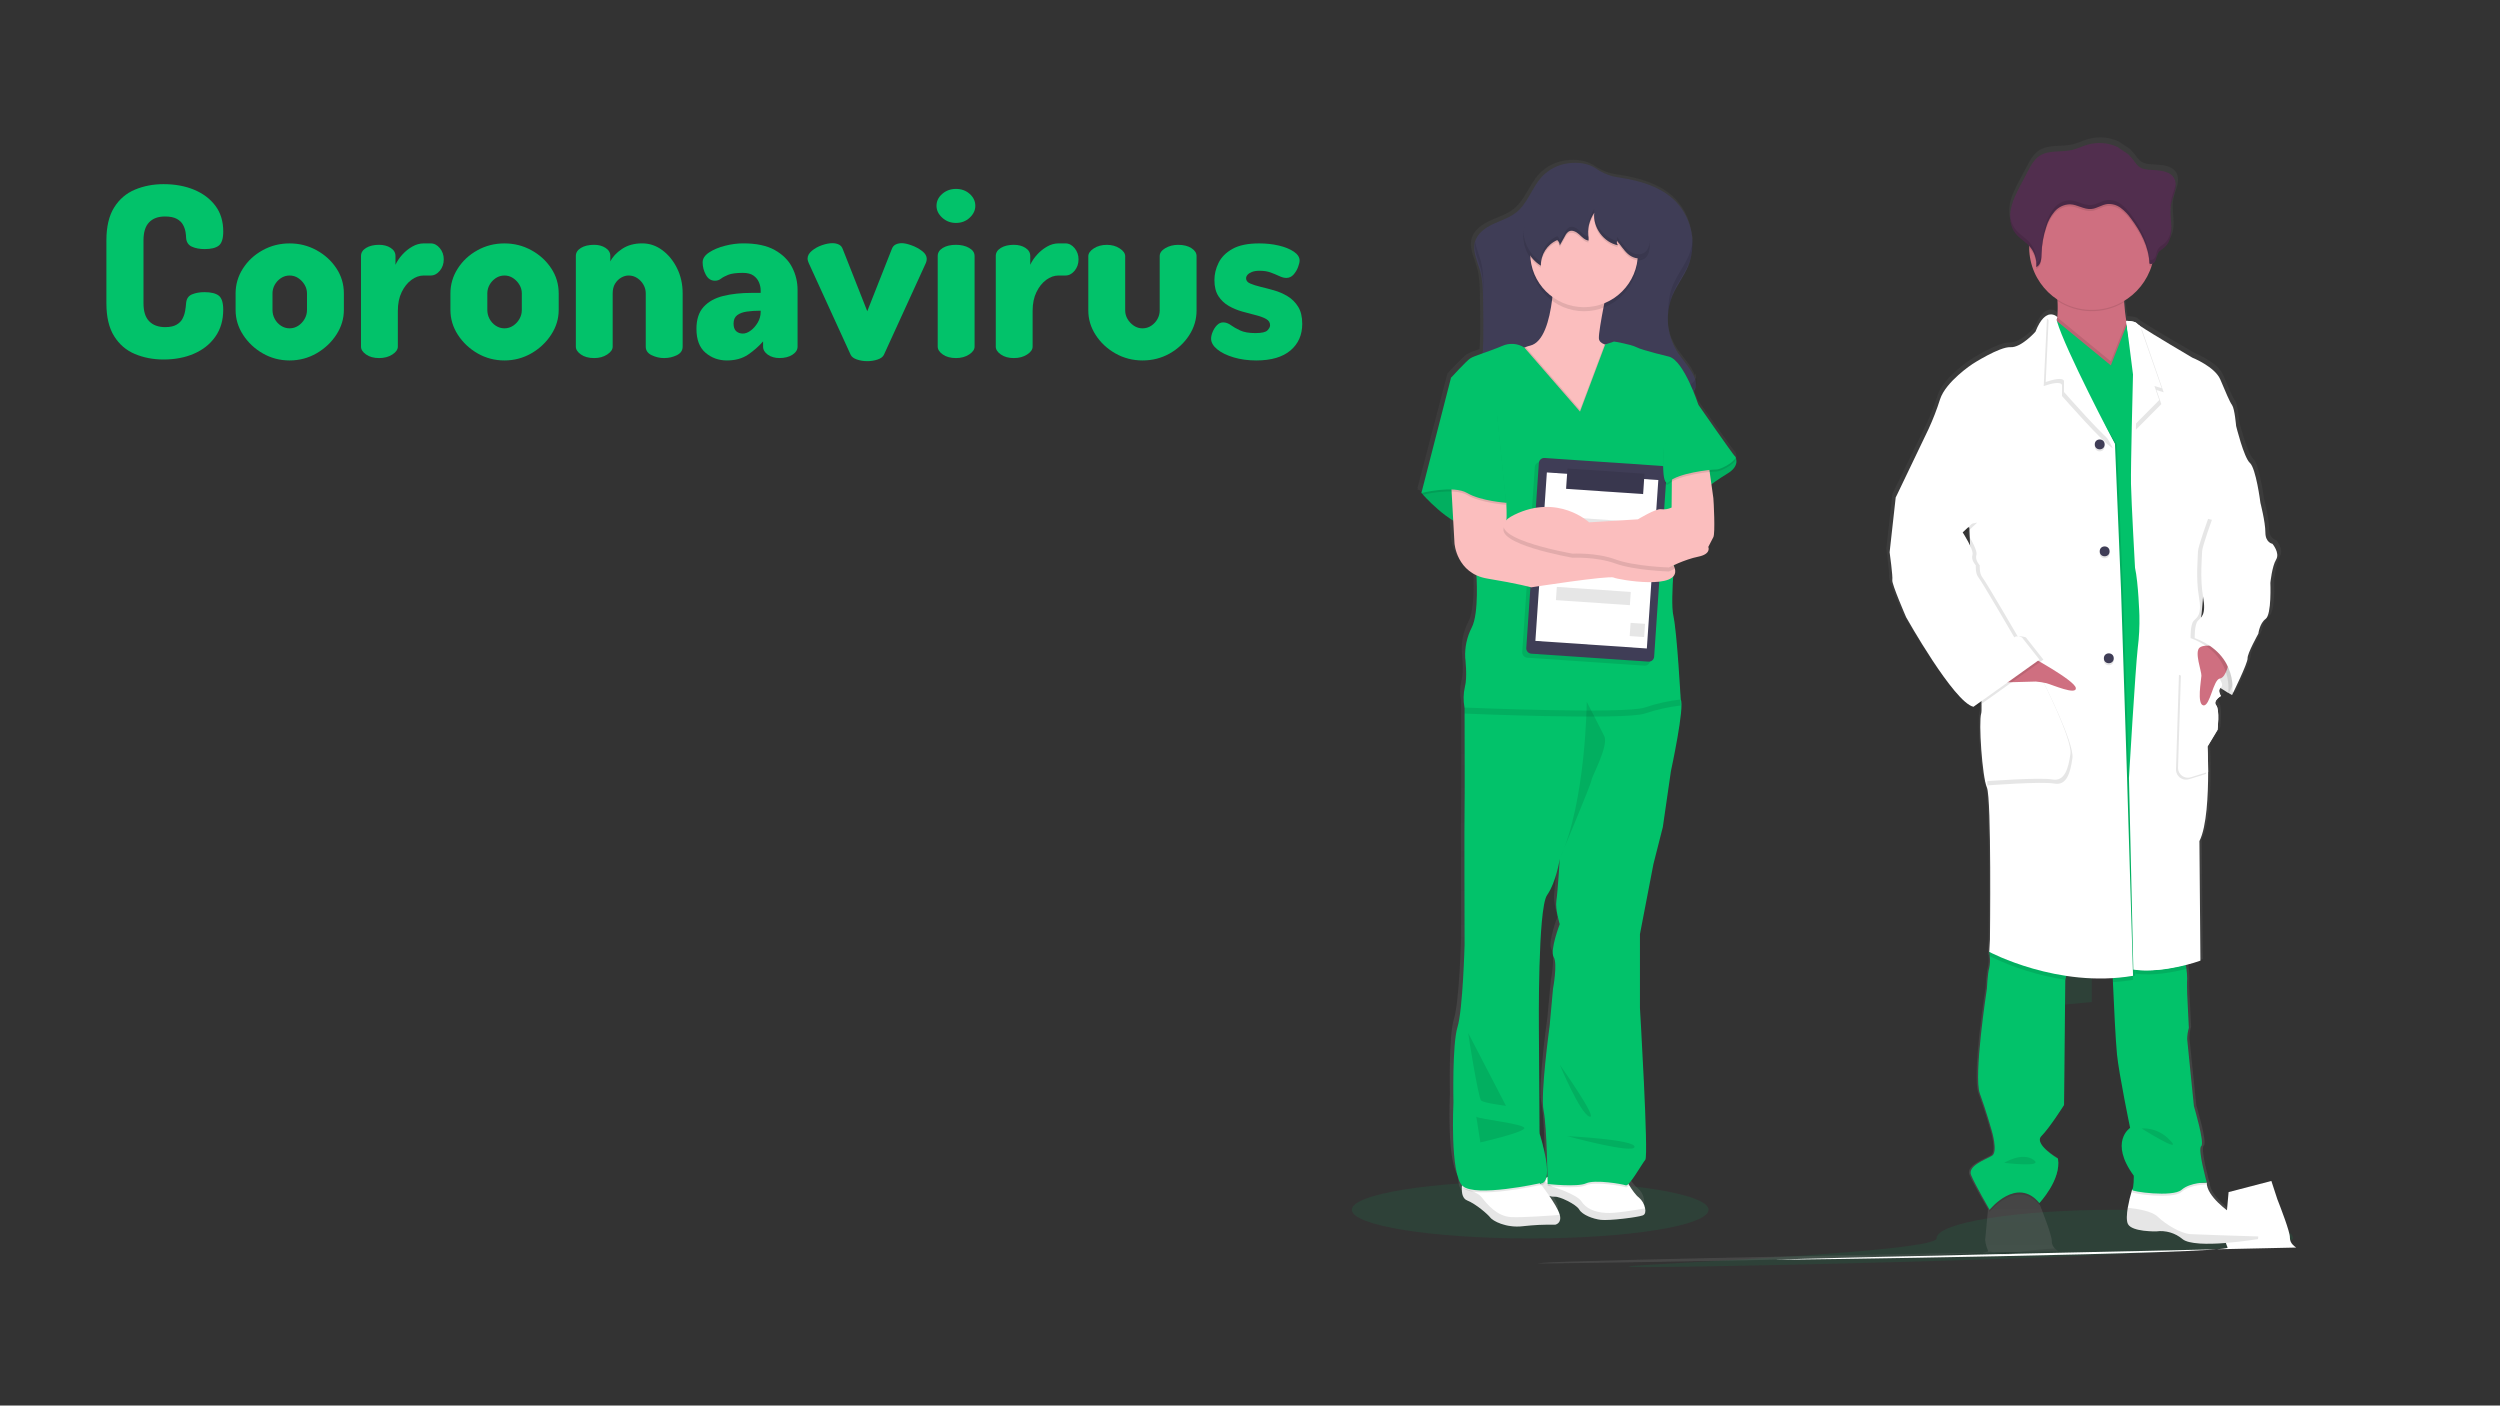 <?xml version="1.0" encoding="utf-8"?>
<!-- Generator: Adobe Illustrator 24.0.0, SVG Export Plug-In . SVG Version: 6.00 Build 0)  -->
<svg version="1.1" id="Layer_1" xmlns="http://www.w3.org/2000/svg" xmlns:xlink="http://www.w3.org/1999/xlink" x="0px" y="0px"
	 viewBox="0 0 1366 768" style="enable-background:new 0 0 1366 768;" xml:space="preserve">
<rect x="0" y="0" width="1366" height="768" fill="#333333" stroke="none"/>
<style type="text/css">
	.st0{opacity:0.1;fill:#02C26A;enable-background:new    ;}
	.st1{fill:url(#SVGID_1_);}
	.st2{fill:#FFFFFF;}
	.st3{opacity:0.1;enable-background:new    ;}
	.st4{fill:#02C26A;}
	.st5{fill:#3F3D56;}
	.st6{opacity:0.1;}
	.st7{fill:#FBBEBE;}
	.st8{fill:url(#SVGID_2_);}
	.st9{fill:#CF6F80;}
	.st10{fill:#512E4E;}
</style>
<rect x="1114.52" y="181.06" class="st0" width="28.44" height="28.44"/>
<rect x="1114.52" y="251.21" class="st0" width="28.44" height="28.44"/>
<rect x="1114.52" y="321.35" class="st0" width="28.44" height="28.44"/>
<rect x="1114.52" y="391.5" class="st0" width="28.44" height="28.44"/>
<rect x="1114.52" y="461.65" class="st0" width="28.44" height="28.44"/>
<polygon class="st0" points="1114.52,550.13 1114.52,531.79 1142.95,531.79 1142.95,547.52 "/>
<path class="st0" d="M1155.55,661.03c53.81,0,97.44,7.01,97.44,15.65s-300.63,15.65-354.44,15.65s159.56-7.01,159.56-15.65
	S1101.74,661.03,1155.55,661.03z"/>
<ellipse class="st0" cx="836.09" cy="661.03" rx="97.44" ry="15.65"/>
<linearGradient id="SVGID_1_" gradientUnits="userSpaceOnUse" x1="877.608" y1="86.418" x2="877.608" y2="664.12" gradientTransform="matrix(1 0 0 -1 -15.95 751.44)">
	<stop  offset="0" style="stop-color:#808080;stop-opacity:0.25"/>
	<stop  offset="0.54" style="stop-color:#808080;stop-opacity:0.12"/>
	<stop  offset="1" style="stop-color:#808080;stop-opacity:0.1"/>
</linearGradient>
<path class="st1" d="M948.27,247.21c-0.02-0.1-0.08-0.19-0.15-0.26c-1.49-1.47-20.49-28.34-20.49-28.34s-1-3-2.62-6.9
	c0.52-0.67,0.91-1.44,1.15-2.25c0.09-0.35,0.15-0.7,0.19-1.05c0-0.11,0.08-0.2,0.11-0.31c0.35-1.36,0.31-2.78-0.1-4.12
	c-0.11,0.34-0.25,0.68-0.41,1c-0.38-1.16-0.88-2.28-1.5-3.34c-2.52-4.34-6.12-8-8.77-12.23c-4.01-6.57-5.61-14.34-4.51-21.96
	c0,0.39,0,0.79,0,1.18c0.1-1.51,0.3-3.01,0.6-4.5c0.42-1.69,0.98-3.34,1.67-4.94c2.38-5.45,6.23-10.2,8.57-15.67
	c0.79-1.85,1.38-3.76,1.78-5.73c0.82-3.28,1.12-6.67,0.89-10.05c0,0.8-0.13,1.6-0.25,2.39c-0.25-8.12-3.53-15.85-9.19-21.67
	c-8.17-8.21-19.9-11.4-31.12-13.08c-4.71-0.55-9.22-2.27-13.1-5c-4.31-2.79-9.88-3.46-14.92-2.85c-5.79,0.63-11.18,3.29-15.19,7.51
	c-5.33,5.86-7.64,14.16-13.86,19.1c-3.77,3-8.55,4.4-12.94,6.44s-8.54,5-9.95,9.38c0,0,0-0.06,0-0.09v0.25l-0.06,0.16
	c-1.46,5.18,1.36,10.45,2.83,15.62c1.53,5.35,1.63,11,1.71,16.53c0.11,6.76,0.21,13.53,0.1,20.3c-0.05,2.66-0.14,5.35-0.34,8
	c-2.37,0.72-4.67,1.64-6.87,2.76c-2.24,1.46-10.62,10.51-10.62,10.51l-16.39,62.62l0.22,0.25l-0.22,0.85l0.83-0.19
	c2.32,2.5,9.25,9.62,16.73,14.06l0.7,12.28c0,0,0.84,12.32,12.17,17.41c0.26,4.27,1.07,21.61-2.68,28.48
	c-2.6,5.02-3.82,10.64-3.54,16.28c0,0,1.31,10.42-0.18,15.9c-0.87,3.66-0.94,7.47-0.19,11.16l0,0c0,0,0,1.21,0,3.29
	c0,11.09,0.13,46.63,0,50.65c-0.19,4.75,0,75,0,75s-0.93,35.11-3.91,44.62c-2.98,9.51-2.23,41-2.23,41s-1.87,37.51,4.74,44.91
	c0,0.33-0.06,0.67-0.07,1c0,0.15,0,0.32,0,0.47c-0.08,2.85,0.47,5.88,2.92,6.81c5,1.92,11.61,7.68,12.86,9.33s8.52,5.76,18,4.66
	c5.94-0.67,11.92-0.94,17.89-0.82l0,0c0,0,3.74-0.68,2.53-5.33l0,0l0,0c-0.78-2.9-3.7-7.36-5.78-10.29c0.38,0.1,0.75,0.18,1.1,0.25
	l0.36,0.07h0.28c0.15,0.01,0.31,0.01,0.46,0h0.2c0.19,0.02,0.37,0.02,0.56,0l0,0c2.51-0.24,11.87,4.12,13.54,7
	c1.67,2.88,7.56,5.07,12,5.62c2.64,0.32,9.3-0.22,14.89-0.94c2.82-0.29,5.6-0.8,8.34-1.52c1.32-0.5,1.6-2.1,1.22-3.9l0,0
	c-0.45-2.29-1.67-4.35-3.46-5.84c-1.62-1.15-3.76-4.18-5.34-6.66l-0.42-0.67c2.79-2.66,7.83-11.36,9.36-13.16
	c1.86-2.19-3-82.28-3-82.28v-40.15l7.45-38l5.21-20.11l4.47-30.36c0,0,7.82-35.46,5.41-38.94l0,0c0-0.07-2-36.58-4.1-45.35
	c-0.91-3.91-0.68-12.71-0.14-21.27c1.15-1.14,1.54-2.85,1-4.38c-0.15-0.51-0.34-1.01-0.58-1.49c0-0.15,0-0.31,0-0.46
	c4.32-1.99,8.83-3.52,13.47-4.58c7.45-1.46,5.59-5.3,5.59-5.3s1.68-3.29,2.79-5.3s0.19-19.75,0-21.21
	c-0.07-0.59-0.53-3.85-1.06-7.55c2.39-1.7,5.5-3.81,8.89-5.81C950.25,252.29,948.8,248.26,948.27,247.21z M851.07,500.74
	c0,0-5.59,14.26-3.35,17.91s-0.37,17.2-0.37,17.2l-1.87,20.11c0,0-5.21,37.3-3.35,46.07c1.46,6.88,2,27.43,2.17,36l0,0
	c-0.13,0.05-0.25,0.11-0.37,0.18l-0.25,0.13c0.86-3.37,0.5-10.19-3.77-23.91l-0.36-56.67c0,0-0.66-65.46,4.51-72.78
	c5.17-7.32,7-19.75,7-19.75s-1.12,17.93-1.85,22.68C848.48,492.66,851.07,500.74,851.07,500.74z M840.66,641.6
	c-0.05,0.12-0.11,0.24-0.15,0.35l-0.28-0.36C840.38,641.6,840.52,641.61,840.66,641.6z"/>
<path class="st2" d="M897.67,664.06c-2.89,1.11-18.56,3-22.94,2.47s-10.18-2.75-11.83-5.65c-1.65-2.9-10.9-7.28-13.38-7
	c-1.02,0.03-2.03-0.11-3-0.42c-1.71-0.52-3.38-1.16-5-1.92c-0.23-1.26-0.19-2.55,0.11-3.8c0.06-0.25,0.13-0.5,0.22-0.74
	c0.58-1.64,1.79-2.98,3.36-3.74l0.36-0.17c0.69-0.3,1.42-0.52,2.16-0.66c7.86-1.51,40.29,1.52,40.29,1.52s0.91,1.63,2.16,3.65
	c1.56,2.5,3.68,5.55,5.28,6.7c1.77,1.52,2.98,3.59,3.41,5.88C899.25,661.95,898.97,663.57,897.67,664.06z"/>
<path class="st3" d="M897.67,664.06c-2.89,1.11-18.55,3-22.93,2.47s-10.18-2.76-11.84-5.65c-1.66-2.89-10.89-7.28-13.37-7
	s-8-2.34-8-2.34s-0.86-4,1.64-6.73l5,3.55c0,0,13.38,4.15,15.86,8s7,6,13.53,6.39c4.88,0.32,16.09-1.58,21.34-2.53
	C899.25,661.95,898.98,663.57,897.67,664.06z"/>
<path class="st2" d="M849.8,669.16c-5.9-0.11-11.8,0.16-17.66,0.83c-9.39,1.1-16.56-3-17.81-4.69s-7.72-7.4-12.69-9.4
	c-2.43-0.94-3-4-2.89-6.86c0-0.15,0-0.32,0-0.47c0.09-1.81,0.36-3.61,0.8-5.37l38.91-0.83l3.37,4.57l0.52,0.7l2.05,2.79
	c0,0,0.93,1.22,2.15,3c2.06,3,4.94,7.43,5.71,10.36l0,0C853.49,668.48,849.8,669.16,849.8,669.16z"/>
<path class="st3" d="M849.8,669.16c-5.9-0.11-11.8,0.16-17.66,0.83c-9.38,1.1-16.56-3-17.8-4.69s-7.73-7.45-12.7-9.38
	c-2.43-0.94-3-4-2.89-6.86c2.78,0.65,8.62,2.31,10.91,5.2c3,3.86,8.37,10.35,16,10.76c6.16,0.33,21.16-0.77,26.66-1.21
	C853.5,668.48,849.8,669.16,849.8,669.16z"/>
<path class="st3" d="M845.17,643.22c-0.45,3.34-1.84,4.24-2.84,4.44c-0.24,0.05-0.5,0.05-0.74,0c-0.13-0.01-0.26-0.03-0.39-0.06
	c0,0-34.94,7.72-42,1.47c-0.18-0.16-0.35-0.33-0.5-0.52c0.09-1.81,0.36-3.61,0.8-5.37l38.91-0.83l3.37,4.57
	c0.58-1.64,1.79-2.98,3.36-3.74L845.17,643.22z"/>
<path class="st3" d="M890.17,647.56c-0.78,0.86-1.43,1.35-1.84,1.18c-1.84-0.74-16.92-3.31-21.71-1.1s-21,0.36-21,0.36
	s0-1.92-0.09-5c0.69-0.3,1.42-0.52,2.16-0.66c7.86-1.51,40.29,1.52,40.29,1.52S888.93,645.54,890.17,647.56z"/>
<path class="st4" d="M912.99,421.36l-4.42,30.54l-5.14,20.24l-7.36,38.26v40.5c0,0,4.78,80.58,2.94,82.78s-8.83,14.73-10.67,14
	s-16.92-3.31-21.71-1.11s-21,0.37-21,0.37s-0.37-31.27-2.21-40.1c-1.84-8.83,3.31-46.36,3.31-46.36l1.84-20.23
	c0,0,2.58-13.62,0.37-17.3c-2.21-3.68,3.31-18,3.31-18s-2.57-8.11-1.83-12.89c0.74-4.78,1.83-22.81,1.83-22.81
	s-1.83,12.52-6.94,19.87c-5.11,7.35-4.46,73.22-4.46,73.22l0.36,57c9.21,30.18,0,27.23,0,27.23s-34.94,7.73-42,1.47
	s-5.04-45.66-5.04-45.66s-0.73-31.64,2.21-41.2s3.87-44.89,3.87-44.89s-0.19-70.65,0-75.42c0.14-4,0-39.81,0-51
	c0-2.08,0-3.31,0-3.31l4.22-10.48l50-6.26h23.92c0,0,36,8.46,39.72,12.11c0.08,0.06,0.15,0.14,0.2,0.22
	C920.72,385.68,912.99,421.36,912.99,421.36z"/>
<path class="st3" d="M852.28,581.78c0,0,11,26.49,16.19,28.33S852.28,581.78,852.28,581.78z"/>
<path class="st3" d="M856.35,620.78c0,0,37.14,1.84,36.77,5.89S856.35,620.78,856.35,620.78z"/>
<path class="st3" d="M806.66,610.19c1.47,1.39,28.33,4,26.12,6.54c-2.21,2.54-23.91,7.48-23.91,7.48L806.66,610.19z"/>
<path class="st3" d="M802.25,564.49c0,1.1,5.52,35.32,7,36.79c1.48,1.47,13.61,2.94,13.61,2.94L802.25,564.49z"/>
<path class="st5" d="M842.3,96.75c-5.27,5.89-7.55,14.24-13.69,19.22c-3.73,3-8.45,4.43-12.79,6.47c-4.34,2.04-8.64,5.15-9.93,9.77
	c-1.44,5.2,1.34,10.51,2.8,15.71c1.51,5.38,1.6,11,1.69,16.63c0.1,6.81,0.21,13.62,0.09,20.43c-0.18,10.61-1.06,21.71-6.69,30.7
	c20.33,6.47,41.95,7.35,63.27,8.18c4.1,0.29,8.21,0.19,12.29-0.31c3.53-0.7,7.03-1.59,10.47-2.65c6.81-1.8,13.82-2.7,20.86-2.67
	c3.07,0,6.2,0.19,9.16-0.61s5.81-2.85,6.61-5.81c0.71-2.66-0.33-5.49-1.69-7.88c-2.48-4.36-6-8-8.66-12.3
	c-5.51-9.21-6.31-20.49-2.17-30.39c2.36-5.49,6.16-10.27,8.48-15.77c4.85-12.06,2.24-25.84-6.7-35.28
	c-8.07-8.26-19.65-11.46-30.73-13.16c-4.67-0.55-9.12-2.27-12.94-5c-4.25-2.8-9.76-3.48-14.74-2.86
	C851.55,89.81,846.23,92.5,842.3,96.75z"/>
<g class="st6">
	<path d="M914.23,155.47c-2.04,4.82-2.91,10.05-2.55,15.27c0.22-3.73,1.09-7.4,2.55-10.84c2.35-5.49,6.15-10.27,8.47-15.77
		c1.9-4.59,2.69-9.56,2.33-14.52c-0.21,3.47-0.99,6.89-2.33,10.1C920.38,145.21,916.58,149.98,914.23,155.47z"/>
	<path d="M810.68,163.19c0.06,3.92,0.12,7.85,0.13,11.77c0-5.4-0.05-10.79-0.13-16.18c-0.08-5.59-0.18-11.25-1.69-16.64
		c-1-3.42-2.48-6.89-3-10.34c-0.89,4.9,1.64,9.87,3,14.76C810.5,151.9,810.6,157.6,810.68,163.19z"/>
	<path d="M920.17,211.9c-3,0.81-6.08,0.63-9.15,0.61c-7.03-0.04-14.04,0.84-20.85,2.62c-3.44,1.06-6.94,1.94-10.47,2.64
		c-4.08,0.51-8.2,0.61-12.3,0.32c-20.6-0.81-41.49-1.68-61.22-7.57c-0.59,1.31-1.25,2.58-2,3.8c20.33,6.46,41.95,7.35,63.26,8.18
		c4.1,0.29,8.22,0.19,12.3-0.32c3.52-0.7,7-1.57,10.43-2.63c6.79-1.79,13.79-2.68,20.81-2.65c3.07,0,6.19,0.19,9.15-0.62
		s5.81-2.84,6.61-5.8c0.34-1.37,0.3-2.81-0.1-4.16C925.75,209.12,923,211.07,920.17,211.9z"/>
</g>
<path class="st7" d="M890.55,200.05c-0.74,1.66-3.86,16-4.6,17.47c-0.74,1.47-4.78,25-5.15,26.32s-26.63-5.52-26.63-5.52
	l-15.81-13.25l-16.25-16.17c0,0-0.48-14.59,11.49-19.27c0.81-0.32,1.65-0.58,2.5-0.78c14.52-3.49,13.06-47.64,13.06-47.64
	l29.8,12.87c0,0-5.52,25.76-5.33,30.73c0.05,1.67,1.36,2.71,3.07,3.34c2.64,0.75,5.4,1.05,8.14,0.88
	C884.84,189.03,891.29,198.4,890.55,200.05z"/>
<path class="st4" d="M943.9,248.43l4.23,1.11c0,0,3.13,4.76-4.23,9.19c-4.67,2.84-9.16,5.98-13.43,9.39l-21.75,6.62l-4.19-13.15
	l20.24-15.36L943.9,248.43z"/>
<path class="st3" d="M943.9,248.43l4.23,1.11c0,0,3.13,4.76-4.23,9.19c-4.67,2.84-9.16,5.98-13.43,9.39l-21.75,6.62l-4.19-13.15
	l20.24-15.36L943.9,248.43z"/>
<path class="st4" d="M785.17,261.13l-8.46,8.28c0,0,15.26,17.66,27,18.76s19.31-13.43,19.31-13.43l-10.16-16L785.17,261.13z"/>
<path class="st3" d="M785.17,261.13l-8.46,8.28c0,0,15.26,17.66,27,18.76s19.31-13.43,19.31-13.43l-10.16-16L785.17,261.13z"/>
<circle class="st3" cx="865.53" cy="140.63" r="29.43"/>
<circle class="st7" cx="865.53" cy="138.42" r="29.43"/>
<path class="st3" d="M918.33,385.49c-6.7,0.77-13.3,2.25-19.69,4.41c-11,3.66-97.2,0.06-98.4,0c0-2.08,0-3.31,0-3.31l4.22-10.48
	l50-6.26h23.92c0,0,36,8.46,39.72,12.11C918.25,384.16,918.33,385.49,918.33,385.49z"/>
<path class="st3" d="M890.55,200.05c-0.74,1.66-3.86,16-4.6,17.47c-0.74,1.47-4.78,25-5.15,26.32s-26.63-5.52-26.63-5.52
	l-15.81-13.25l-16.25-16.17c0,0-0.48-14.59,11.49-19.27l29.72,34.17l13.38-35.65c2.64,0.75,5.4,1.05,8.14,0.88
	C884.84,189.03,891.29,198.4,890.55,200.05z"/>
<path class="st4" d="M863.32,224.9l-30.42-35c-3.62-2.31-8.15-2.64-12.07-0.89c-6.81,2.95-15.27,5.34-17.48,6.81
	s-10.49,10.57-10.49,10.57l24.66,64.51l-10.86,42.49c0,0,1.66,21.71-2.57,29.62c-2.58,5.06-3.78,10.7-3.5,16.37
	c0,0,1.29,10.49-0.18,16c-0.86,3.68-0.92,7.51-0.19,11.22c0,0,87.39,3.68,98.42,0c6.39-2.17,12.99-3.65,19.69-4.41
	c0,0-2-36.8-4-45.63s1.66-42.49,1.66-42.49l-2.39-36.06l14.34-37c0,0-7.77-23.72-15.87-26.11c0,0-14.71-3.5-17.84-5.15
	s-12.33-3.13-12.33-3.13l-4.83,1.62L863.32,224.9z"/>
<path class="st3" d="M841.75,252.44l64.01,4.35c1.62,0.11,2.84,1.51,2.73,3.13l-6.87,101.07c-0.11,1.62-1.51,2.84-3.13,2.73
	l-64.01-4.35c-1.62-0.11-2.84-1.51-2.73-3.13l6.87-101.07C838.73,253.55,840.13,252.33,841.75,252.44z"/>
<path class="st5" d="M843.96,250.24l64.01,4.35c1.62,0.11,2.84,1.51,2.73,3.13l-6.87,101.07c-0.11,1.62-1.51,2.84-3.13,2.73
	l-64.01-4.35c-1.62-0.11-2.84-1.51-2.73-3.13l6.87-101.07C840.94,251.36,842.34,250.13,843.96,250.24z"/>
<rect x="826.18" y="275.94" transform="matrix(0.068 -0.998 0.998 0.068 507.367 1155.942)" class="st2" width="92.22" height="61.02"/>
<rect x="868.1" y="266.27" transform="matrix(0.07 -0.998 0.998 0.07 523.464 1143.771)" class="st3" width="13.89" height="49.85"/>
<rect x="890.79" y="340.47" transform="matrix(0.068 -0.998 0.998 0.068 490.099 1213.406)" class="st3" width="7.24" height="7.91"/>
<rect x="866.75" y="305.64" transform="matrix(0.068 -0.998 0.998 0.068 486.189 1172.144)" class="st3" width="7.24" height="40.49"/>
<rect x="871.35" y="242.12" transform="matrix(0.068 -0.998 0.998 0.068 554.83 1120.237)" class="st5" width="11.13" height="42.16"/>
<rect x="871.35" y="242.12" transform="matrix(0.068 -0.998 0.998 0.068 554.83 1120.237)" class="st3" width="11.13" height="42.16"/>
<path class="st3" d="M867,383.46c0,0-0.37,54.46-14.72,85.73c0,0,17.3-41.21,17.3-42.86s9.56-18.95,7-24.1S867,383.46,867,383.46z"
	/>
<path class="st3" d="M867.78,131.06c-0.55-4.82,0.63-9.68,3.33-13.71c-0.66,8.35,4.89,15.93,13.06,17.8
	c-0.69-0.6-0.94-1.56-0.63-2.42c2.05,2.32,3.62,5.07,5.94,7.11s5.8,3.26,8.53,1.81c3.71-2,3.75-7.27,2.79-11.37
	c-2.06-8.73-6.29-16.8-12.29-23.47c-3.04-4.09-7.81-6.51-12.9-6.56c-5.68-0.44-11.58,0.06-16.67,2.61c-2.86,1.56-5.55,3.44-8,5.59
	l-14,11.42c-1.35,0.97-2.5,2.18-3.4,3.58c-0.6,1.17-0.96,2.44-1.06,3.75c-0.73,7.63,2.92,15.01,9.42,19.07
	c-0.14-6.05,3.39-11.58,8.93-14c0.86,0.72,1.37,1.77,1.39,2.89l2.95-5.26c0.44-0.96,1.13-1.78,2-2.37c1.82-1,4.09,0.18,5.64,1.59
	c1.55,1.41,3.06,3.17,5.14,3.39l0.08-7.83"/>
<path class="st5" d="M867.78,129.96c-0.55-4.82,0.63-9.69,3.33-13.72c-0.9,8,5.13,16.26,13.07,17.8c-0.69-0.59-0.94-1.55-0.63-2.41
	c2.05,2.32,3.62,5.06,5.94,7.11s5.8,3.26,8.53,1.8c3.71-2,3.75-7.27,2.79-11.36c-2.06-8.73-6.29-16.8-12.29-23.47
	c-1.86-2.27-4.21-4.1-6.87-5.34c-1.93-0.71-3.95-1.12-6-1.22c-5.68-0.44-11.58,0.05-16.67,2.6c-2.86,1.57-5.55,3.45-8,5.6l-14,11.42
	c-1.35,0.97-2.5,2.18-3.4,3.58c-0.6,1.17-0.96,2.44-1.06,3.75c-0.73,7.63,2.92,15.01,9.42,19.06c-0.13-6.04,3.39-11.57,8.93-14
	c0.86,0.72,1.36,1.77,1.39,2.89l2.94-5.24c0.44-0.96,1.13-1.78,2-2.37c1.82-1,4.09,0.18,5.64,1.59c1.55,1.41,3.06,3.16,5.14,3.39
	l0.08-7.84"/>
<path class="st7" d="M881.72,315.59c-2.57-1.3-45.07,5.33-45.07,5.33s-7-2-23.92-4.78c-16.92-2.78-18-19.32-18-19.32l-1.85-33.11
	l5.71-5l24.46,16c0,0,0.38,8.09,0,9.55c-0.24,1-0.88,2.19-0.82,3c0.04,0.45,0.37,0.82,0.82,0.9c1.66,0.42,24.28,4.08,24.28,4.08
	s52.43-3.59,65.5,14.07c1.04,1.3,1.82,2.78,2.31,4.36C918.38,322.74,884.05,316.74,881.72,315.59z"/>
<path class="st3" d="M915.17,310.74c-2,0.89-3.24,1.53-3.24,1.53s-18.76-0.55-29.3-4.37c-10.54-3.82-23.35-3.14-23.35-3.14
	s-43.92-7.56-37.11-17.43c0.04,0.45,0.37,0.82,0.82,0.9c1.66,0.42,24.28,4.08,24.28,4.08s52.43-3.59,65.5,14.07
	C913.84,307.67,914.66,309.15,915.17,310.74z"/>
<path class="st7" d="M933.41,252.48c0,0,2.58,18.21,2.76,19.69s1.11,19.31,0,21.34s-2.76,5.33-2.76,5.33s1.84,3.86-5.52,5.34
	s-16,5.88-16,5.88s-18.77-0.55-29.25-4.41s-23.36-3.13-23.36-3.13s-55.75-9.57-31.83-21.25c23.92-11.68,40.84,4.14,40.84,4.14
	l26.67-1.65c0,0,9.94-6.08,12.7-5.52c1.95,0.25,3.93-0.07,5.7-0.92l0.19-19.32L933.41,252.48z"/>
<path class="st3" d="M798.17,207.78l-5.34-0.28l-16.18,63c0,0,17.47-4.42,25,0c7.53,4.42,21.34,5.33,21.34,5.33l-5.15-50.22
	L798.17,207.78z"/>
<path class="st4" d="M798.17,206.67l-5.34-0.28l-16.18,63c0,0,17.47-4.42,25,0c7.53,4.42,21.34,5.33,21.34,5.33l-5.15-50.22
	L798.17,206.67z"/>
<path class="st3" d="M920.54,220.47l7.35,1.66c0,0,18.77,27,20.24,28.51s-7,7-10.49,7s-20.6,2-25.57,6.62s-2.9-18.63-2.9-19.16
	s6.17-15.2,6.17-15.2L920.54,220.47z"/>
<path class="st4" d="M920.54,219.37l7.35,1.65c0,0,18.77,27.05,20.24,28.52s-7,7-10.49,7s-20.6,2-25.57,6.62s-2.9-18.63-2.9-19.16
	s6.21-15.25,6.21-15.25L920.54,219.37z"/>
<g class="st6">
	<path d="M871.06,116.33c-0.04-0.77-0.03-1.54,0.05-2.3c-1.52,2.28-2.57,4.85-3.08,7.55v2.32c0,0,0-0.05,0-0.08v0.55
		c0,1.62,0,3.25-0.05,4.87h-0.14v0.75c0-0.26,0-0.51-0.05-0.77c-2-0.32-3.43-2-4.92-3.34c-1.49-1.34-3.82-2.62-5.64-1.59
		c-0.87,0.59-1.56,1.41-2,2.37l-2.97,5.24c-0.03-1.12-0.53-2.17-1.39-2.88c-5.54,2.42-9.07,7.95-8.93,14
		c-5.54-3.47-9.08-9.4-9.49-15.93c-0.35,7.32,3.28,14.25,9.49,18.13c-0.13-6.04,3.39-11.57,8.93-14c0.86,0.72,1.36,1.77,1.39,2.89
		l2.94-5.24c0.44-0.96,1.13-1.78,2-2.37c1.82-1,4.09,0.18,5.64,1.59c1.55,1.41,3.06,3.16,5.14,3.39c0-2.56,0.03-5.11,0.08-7.66
		C868.55,121.15,869.57,118.6,871.06,116.33z"/>
	<path d="M867.68,126.4c0.05-0.68,0.13-1.36,0.23-2l0.11-2.76C867.72,123.21,867.61,124.8,867.68,126.4z"/>
	<path d="M898.02,138.33c-2.73,1.46-6.21,0.24-8.53-1.8s-3.89-4.79-5.94-7.11c-0.31,0.86-0.06,1.82,0.63,2.42
		c-0.2,0-0.39-0.1-0.58-0.15c2,2.3,3.59,5,5.89,7c2.3,2,5.8,3.26,8.53,1.8s3.51-4.88,3.27-8.21
		C901.11,134.9,900.17,137.17,898.02,138.33z"/>
	<path d="M883.54,131.67c-6.85-1.87-11.82-7.79-12.46-14.86c-0.57,7.85,5.35,15.72,13.1,17.23
		C883.51,133.45,883.26,132.51,883.54,131.67z"/>
</g>
<linearGradient id="SVGID_2_" gradientUnits="userSpaceOnUse" x1="1059.155" y1="61.083" x2="1059.155" y2="676.388" gradientTransform="matrix(1 0 0 -1 -15.95 751.44)">
	<stop  offset="0" style="stop-color:#808080;stop-opacity:0.25"/>
	<stop  offset="0.54" style="stop-color:#808080;stop-opacity:0.12"/>
	<stop  offset="1" style="stop-color:#808080;stop-opacity:0.1"/>
</linearGradient>
<path class="st8" d="M1243.78,295.11c0,0-3.94-0.55-3.94-6.28s-2.82-16.46-2.82-16.46l0,0c0,0-2.44-18.67-5.81-21.63
	s-7.7-20.34-7.7-20.34s-0.74-9.43-2.25-11.46s-3.55-7-6.56-14.09s-15.53-11.95-15.53-11.95s-22.69-13.16-29.12-17.45l0,0
	c-0.59-0.36-1.14-0.77-1.64-1.24c-1.12-1.46-6-1.49-6-1.49c-0.51-3.23-1-6.93-1.16-10.28c0-0.36,0-0.72,0-1.08
	c7.17-4.24,12.57-10.92,15.21-18.82c0.12-0.38,0.22-0.77,0.33-1.16c0.89-0.27,1.62-0.91,2-1.76c0.57-1.29,0.59-2.79,1.31-4
	c0.84-1.42,2.44-2.18,3.7-3.24c3.18-2.71,4-7.26,3.85-11.39c-0.1-3.36-0.64-6.74-0.43-10.07c0-0.28,0-0.56,0.06-0.84
	c0.06-0.49,0.13-1,0.22-1.48c0.49-2.48,1.56-4.82,2.16-7.28s0.66-5.23-0.74-7.35c-2.05-3.11-6.32-3.73-10.07-4
	c-4.25-0.36-8,0.1-10.77-3.43c-1.27-1.84-2.7-3.57-4.28-5.16c-0.56-0.52-6-3.85-6-4.06c-5.32-2.47-11.36-2.94-17-1.31
	c-2.83,0.82-5.48,2.16-8.35,2.83c-6.16,1.46-13.26-0.12-18.5,3.41c-2.92,2-4.67,5.19-6.31,8.28c-1.33,2.55-2.69,5.1-4.06,7.65
	c-2.22,4.19-4.46,8.45-5.39,13.09c-0.19,1.01-0.32,2.04-0.37,3.07l0,0c0,0.37,0,0.74,0,1.11c0,0.16,0,0.32,0,0.48
	c0,0.34,0,0.68,0.06,1c0.06,0.32,0,0.41,0.07,0.62c0.07,0.21,0.09,0.68,0.15,1c0.06,0.32,0.18,0.89,0.3,1.32
	c0,0.19,0.12,0.37,0.18,0.56c0.06,0.19,0.22,0.67,0.35,1s0.14,0.35,0.22,0.52c0.15,0.35,0.33,0.69,0.51,1
	c0.08,0.13,0.14,0.26,0.22,0.39c0.27,0.47,0.58,0.92,0.92,1.34c2.13,2.67,5.29,4.37,7.62,6.87c0,0.1,0,0.2,0,0.3
	c0,0.27,0,0.54,0,0.82c0.29,11.32,6.16,21.77,15.68,27.9c0,0.38,0.05,0.77,0.07,1.16c0.19,2.96,0.16,5.94-0.11,8.9
	c-0.83-0.97-2.05-1.51-3.32-1.48c-0.43-0.02-0.86,0.02-1.28,0.11l-0.09-0.07l0,0v0.09c-2.2,0.54-4.91,2.83-7.5,9.34
	c0,0-7.88,8.88-13.88,8.51s-21.19,9.25-21.19,9.25s-14.82,9.61-18,19.41c-1.78,5.56-3.91,11-6.39,16.28l-18.37,37.72l0,0l-3.37,30
	c0,0,1.87,13.31,1.5,15.35s7.69,20.34,7.69,20.34s26.63,46.78,37.51,49.18l0.78-0.54c0.47,0.24,0.96,0.42,1.47,0.54l2.24-1.57
	c0.14,1.76,0.08,3.53-0.18,5.27c-1.49,4.63,0.57,34.77,3.19,40.68s1.69,83.41,1.69,83.41l-0.37,6.83c0,0,0,0.22,0.09,0.6l-0.09,1.62
	l0.27,0.14c0.28,2.17,0.19,4.38-0.27,6.52c-0.94,3-1.32,11.47-1.32,11.47s-7.5,47.88-3.94,57.5c3.56,9.62,6.57,20.16,6.57,20.16
	s3.75,12,0.18,14c-3.57,2-13.68,5.55-11.62,10.54c1.9,4.62,9.11,17,10.18,18.81l-0.09,1l-1.47,15.93c0.24,2.1,0.81,4.16,1.69,6.08
	c1.61,3.48-252.27,7.07-246.31,6.68c1-0.07,2.15-0.18,3.28-0.33c10.89-1.47,281.29-6.33,281.29-6.33c-0.69-0.44-1.33-0.97-1.89-1.57
	l0,0c-1.08-1.05-1.69-2.49-1.67-4c0.16-2.91-5.27-16.72-6.63-20.13l-0.31-0.76c0,0,12.38-12.95,10.32-24.41c0,0-13.7-8-9.19-12.4
	s12.57-17,12.57-17s0.37-47.15,0-54.18c-0.39-4.89-0.15-9.81,0.69-14.64c0.15-0.72,0.33-1.43,0.52-2.14
	c6.24,0.94,12.55,1.42,18.86,1.43c2.31,0,4.64-0.05,7-0.14c0,0.67,0.03,1.39,0.09,2.16c0.52,11.68,1.49,32.17,2.28,39.78
	c1.12,10.9,7.31,40.31,7.31,40.31s-11.81,7.57,2.06,26.26c0,0,0,6.76-0.92,7.75l0,0c-0.98,3.21-1.77,6.47-2.37,9.77
	c-0.58,3.51-0.82,7.08,0.12,8.92c2.25,4.42,15.75,4.06,15.75,4.06l0,0c0.11-0.03,0.22-0.04,0.33-0.05c5.15-0.54,10.3,1.01,14.29,4.3
	c5.13,4.12,24.59,2.32,35.14,1c4.13-0.53,6.89-1,6.89-1c0.13-0.47,0.18-0.96,0.14-1.44l0,0c-0.11-2.59-2.14-8.27-15.9-13.34
	c0,0-12.94-8.7-12.76-16.28h-0.29h-1.49c0.94-0.03,1.6-0.03,1.6-0.03s-5.07-18.49-3-20c2.07-1.51-4.13-22-4.13-22
	s-3.55-34.4-3.75-36.8c0.01-2.07,0.33-4.12,0.94-6.1l-0.94-18.87c0,0-0.18-6.27,0-8.31c-0.02-1.77-0.16-3.54-0.42-5.29
	c-0.09-0.7-0.18-1.43-0.28-2.15c4.85-1.23,8-2.36,8-2.36l-0.56-65.65c4.12-8,4.88-25.56,4.86-38c0-8-0.36-13.92-0.36-13.92
	l5.63-9.19c0,0,1.3-11-0.76-13.41c-0.91-1.09-0.5-2.22,0.25-3.15c0.39-0.32,0.81-0.62,1.25-0.88c-0.05-0.07-0.09-0.14-0.13-0.22
	c0.39-0.33,0.81-0.63,1.25-0.89c0,0-2-3.1-0.21-4.41c1.68,1.14,3.18,2.05,4.32,2.7c-0.08,0.73-0.16,1.15-0.16,1.15l0.48-1
	c1.1,0.62,1.77,1,1.77,1s8.82-17.57,8.63-20.15c-0.19-2.58,6-13.5,6-13.5s0.75-5.74,4.13-8.14s2.62-19.79,2.62-19.79
	s0.94-9.06,3.19-12.75S1243.78,295.11,1243.78,295.11z M1075.02,287.4l0.17,4.19c-1-1.61-1.72-2.76-1.72-2.76L1075.02,287.4z"/>
<path class="st2" d="M1221.74,370.55l-2.16,9.2c0,0-17.3-8.85-20.41-20.05s5.21-15.47,5.21-15.47l16.13,6.82L1221.74,370.55z"/>
<path class="st3" d="M1221.74,370.55l-2.16,9.2c0,0-17.3-8.85-20.41-20.05s5.21-15.47,5.21-15.47l16.13,6.82L1221.74,370.55z"/>
<path class="st2" d="M1254.65,681.66c0,0-273,5.88-284,6.62c-5.84,0.39,248.09-3.19,246.51-6.64c-0.86-1.9-1.42-3.93-1.66-6
	l1.45-15.85l0.76-8.43l23.37-6.08l3.31,10.13l0.31,0.76c1.32,3.39,6.66,17.13,6.5,20c-0.03,1.5,0.56,2.95,1.63,4
	C1253.37,680.74,1253.99,681.24,1254.65,681.66z"/>
<path class="st2" d="M1233.89,675.6c0.04,0.48-0.01,0.97-0.14,1.44c0,0-34.22,5.7-41.22,0c-3.98-3.37-9.19-4.9-14.36-4.23
	c0,0-13.24,0.36-15.45-4c-0.92-1.83-0.68-5.38-0.11-8.87c0.58-3.28,1.36-6.53,2.32-9.72l0.53-0.42l3.15-2.53l36.88-1.09h0.28
	c-0.18,7.54,12.51,16.19,12.51,16.19C1231.79,667.37,1233.78,673.02,1233.89,675.6z"/>
<path class="st3" d="M1233.9,675.6c0.04,0.49-0.02,0.97-0.15,1.44c0,0-34.22,5.7-41.21,0c-3.98-3.37-9.2-4.91-14.37-4.23
	c0,0-13.25,0.36-15.46-4c-0.91-1.83-0.68-5.38-0.11-8.88c5.1,0.51,13.15,1.78,16.31,4.82c4.78,4.6,12.88,9.2,17.84,9.57
	C1200.67,674.56,1223.98,675.3,1233.9,675.6z"/>
<path class="st3" d="M1008,686c-5.84,0.39,80.74,1.09,79.16-2.36c4.08,1.37,9.73,2.8,12.7,1.49c3.52-1.57,16-2.57,23-3
	c0.53,0.59,1.13,1.1,1.79,1.53"/>
<path class="st9" d="M1148.39,209.77c-13.2-5.13-30.18-22.08-25.94-30c0.94-2,1.5-4.16,1.65-6.36c0.27-2.99,0.31-6,0.12-9
	c-0.3-4.91-0.89-9.81-1.77-14.65c0,0,41.21,0.93,38.81,7c-0.7,1.79-0.82,4.88-0.62,8.33c0.2,3.45,0.69,7.38,1.21,10.69
	c0.71,4.53,1.44,8,1.44,8s-2.53,3.53-4,3.72S1167.33,217.12,1148.39,209.77z"/>
<path class="st3" d="M1114.66,658.12l-0.31,0.34c-12.32-14.9-27.22,3.68-27.22,3.68l-0.22-0.4l0.76-8.43l23.37-6.08l3.31,10.13
	L1114.66,658.12z"/>
<path class="st3" d="M1205.79,647.23c0,0-9-0.18-13.8,4.06c-4.8,4.24-28,0.91-27,0c0.29-0.46,0.47-0.99,0.52-1.53l3.15-2.53
	l36.88-1.09C1205.68,646.84,1205.79,647.23,1205.79,647.23z"/>
<path class="st4" d="M1127.78,603.82c0,0-7.91,12.51-12.33,16.92s9,12.33,9,12.33c2,11.41-10.12,24.29-10.12,24.29
	c-12.32-14.9-27.22,3.67-27.22,3.67s-8.1-14-10.12-19s7.91-8.45,11.4-10.49c3.49-2.04-0.18-14-0.18-14s-2.94-10.49-6.44-20.06
	s3.86-57.2,3.86-57.2s0.38-8.47,1.29-11.42c0.45-2.13,0.55-4.32,0.27-6.48c-0.06-0.73-0.13-1.33-0.18-1.75
	c-0.05-0.42-0.09-0.6-0.09-0.6l0.14-0.24l5-9.32c0,0,40.33,13.88,37.93,19.75c-0.67,1.66-1.18,3.38-1.52,5.13"/>
<path class="st4" d="M1205.79,646.13c0,0-9-0.19-13.8,4c-4.8,4.19-28,0.92-27,0s0.91-7.72,0.91-7.72c-13.61-18.59-2-26.13-2-26.13
	s-6.07-29.25-7.17-40.1c-0.77-7.57-1.72-28-2.23-39.57c-0.22-5-0.35-8.45-0.35-8.45l11.02-2.19l1.43-0.28l26.82-5.39
	c0,0,0.74,5,1.24,9.09c0.25,1.75,0.39,3.51,0.41,5.27c-0.17,2,0,8.27,0,8.27l0.92,18.76c-0.59,1.97-0.9,4.01-0.92,6.07
	c0.19,2.4,3.68,36.61,3.68,36.61s6.07,20.42,4,21.89C1200.68,627.73,1205.79,646.13,1205.79,646.13z"/>
<path class="st3" d="M1161.26,156.79c-0.7,1.79-0.82,4.88-0.62,8.33c-11.26,6.78-25.42,6.52-36.42-0.68
	c-0.3-4.91-0.89-9.81-1.77-14.65C1122.45,149.79,1163.66,150.72,1161.26,156.79z"/>
<path class="st9" d="M1177.17,134.71c0.23,18.89-14.91,34.39-33.8,34.62s-34.39-14.91-34.62-33.8c0-0.28,0-0.54,0-0.82
	c0-18.9,15.32-34.22,34.22-34.22c18.9,0,34.22,15.32,34.22,34.22H1177.17z"/>
<path class="st3" d="M1148.39,209.77c-13.2-5.13-30.18-22.08-25.94-30c0.94-2,1.5-4.16,1.65-6.36l18.07,14.86l11.18,9.17l8.5-21.63
	c0.71,4.53,1.44,8,1.44,8s-2.53,3.53-4,3.72S1167.33,217.12,1148.39,209.77z"/>
<polygon class="st4" points="1195.12,275.44 1180.03,528.94 1160.35,530.23 1109.38,383.24 1117.74,208.73 1119.51,171.86 
	1142.17,190.47 1153.35,199.64 1162.1,177.37 1178.37,191.55 "/>
<path class="st3" d="M1129.99,530.22c-0.67,1.66-1.18,3.38-1.52,5.13c-14.33-2.21-28.26-6.55-41.3-12.89l-0.27-0.14l0.09-1.61v-0.84
	l5-9.32C1091.99,510.55,1132.39,524.35,1129.99,530.22z"/>
<path class="st3" d="M1165.5,535.39c-3.66,0.63-7.35,1.05-11.06,1.27c-0.22-5-0.35-8.45-0.35-8.45l11.08-2.24L1165.5,535.39z"/>
<path class="st3" d="M1194.7,529.39c-7.11,1.85-18.1,3.93-27.92,2.63l-0.14-6.33l26.82-5.39
	C1193.46,520.3,1194.17,525.26,1194.7,529.39z"/>
<path class="st3" d="M1166.6,533.18c-41,7-78.55-13.07-78.55-13.07l0.36-6.8c0,0,0.93-77.09-1.65-83
	c-2.58-5.91-4.59-35.84-3.13-40.41c1.46-4.57-5.33-73.57-5.33-73.57l-1.1-28l-40.29-16.37l18-37.53c2.43-5.26,4.52-10.67,6.26-16.2
	c3.13-9.75,17.66-19.32,17.66-19.32s14.9-9.56,20.79-9.2c5.89,0.36,13.61-8.46,13.61-8.46c5.7-14.53,10.86-8,10.86-8
	c0,0.7,0,0-0.28,2.15c-2,15.95,32.34,66.35,32.83,67.25l0,0l3.31,79.66l3.31,100.81L1166.6,533.18z"/>
<path class="st2" d="M1165.5,533.18c-41,7-78.56-13.07-78.56-13.07l0.37-6.8c0,0,0.92-77.09-1.66-83s-4.59-35.87-3.12-40.48
	c1.47-4.61-5.36-73.54-5.36-73.54l-1.11-28l-40.28-16.37l18-37.53c2.42-5.26,4.52-10.67,6.26-16.19c3.13-9.72,17.71-19.3,17.71-19.3
	s14.9-9.56,20.78-9.2s13.64-8.45,13.64-8.45c5.71-14.53,12-8,12-8c0,0.7-0.6,1-0.28,2.15c4.4,15.47,31.24,66.35,31.73,67.25l0,0
	l3.31,79.66l3.24,100.86L1165.5,533.18z"/>
<path class="st3" d="M1154.45,244.9c-4.41-1.84-27.77-28.51-27.77-28.51v-6.07c-0.85-2-5.91-0.78-10,0.62l1.76-36.87l2,1.66
	C1124.81,191.19,1153.97,244.01,1154.45,244.9z"/>
<path class="st2" d="M1155.56,242.7c-4.42-1.85-27.78-28.51-27.78-28.51v-6.08c-0.85-2-5.9-0.78-10,0.62l1.73-36.83l2,1.65
	C1125.92,188.99,1155.07,241.8,1155.56,242.7z"/>
<path class="st3" d="M1088.05,375.7c0.55,0,28.51-2.94,28.51-2.94s16.93,33.3,15.82,41.39s-3.12,15.27-9.93,14
	c-6.81-1.27-36.65,1-36.65,1L1088.05,375.7z"/>
<path class="st2" d="M1086.94,373.49c0.56,0,28.52-2.94,28.52-2.94s16.92,33.35,15.82,41.35c-1.1,8-3.13,15.27-9.93,14
	c-6.8-1.27-36.66,1-36.66,1L1086.94,373.49z"/>
<path class="st9" d="M1108.01,357.9c0,0,25.66,13.8,26.21,18s-13.06-1.84-16-2.58c-1.94-0.46-3.91-0.77-5.89-0.92l-19.61,0.53
	L1108.01,357.9z"/>
<circle class="st3" cx="1147.28" cy="243.92" r="2.7"/>
<circle class="st5" cx="1147.28" cy="242.82" r="2.7"/>
<circle class="st3" cx="1152.25" cy="360.8" r="2.7"/>
<circle class="st5" cx="1152.25" cy="359.69" r="2.7"/>
<circle class="st3" cx="1149.98" cy="302.36" r="2.7"/>
<circle class="st5" cx="1149.98" cy="301.26" r="2.7"/>
<path class="st2" d="M1212.22,371.84c0,0,1.84,2.76,0,4c-1.84,1.24,0.18,4.42,0.18,4.42s-4.59,2.68-2.57,5.11s0.74,13.34,0.74,13.34
	l-5.52,9.19c0,0,0.33,5.89,0.35,13.85c0,12.42-0.73,29.88-4.77,37.84l0.54,65.31c0,0-19.33,7.07-35.51,4.91l-2.4-104.8
	c0,0,3.5-59.43,4.79-70.83c0.76-5.92,1.06-11.89,0.92-17.85c0,0-0.55-17.84-2.4-26.11c0,0-2-35.88-2.2-45.81
	c-0.09-4.75,0.16-18.61,0.44-31.79c0.31-14.41,0.66-28,0.66-28l-3.65-28.89c0,0,3.65-0.36,4.75,1.1c0.49,0.46,1.03,0.87,1.6,1.23
	l0,0c6.31,4.26,28.57,17.36,28.57,17.36s12.32,4.9,15.27,11.92c2.95,7.02,5,12,6.43,14c1.43,2,2.21,11.4,2.21,11.4
	s4.24,17.3,7.55,20.23c3.31,2.93,5.69,21.53,5.69,21.53l-29.25,23c0,0-2.57,38.26-3.12,39.74
	C1200.97,338.72,1212.22,371.84,1212.22,371.84z"/>
<path class="st2" d="M1213.33,371.84c0,0,1.83,2.76,0,4c-1.83,1.24,0.17,4.42,0.17,4.42s-4.59,2.68-2.57,5.11s0.74,13.34,0.74,13.34
	l-5.5,9.19c0,0,0.33,5.89,0.36,13.85c0,12.42-0.73,29.88-4.77,37.84l0.55,65.31c0,0-19.33,7.07-35.51,4.91l-2.39-104.8
	c0,0,3.49-59.43,4.79-70.83c0.76-5.92,1.06-11.89,0.91-17.85c0,0-0.55-17.84-2.39-26.11c0,0-2-35.88-2.21-45.81
	c-0.09-4.75,0.16-18.61,0.44-31.79c0.31-14.41,0.66-28,0.66-28l-4.82-29.28c0,0,4.82,0,5.93,1.49c0.49,0.47,1.02,0.88,1.6,1.23l0,0
	c6.3,4.26,28.56,17.36,28.56,17.36s12.29,4.9,15.29,11.92s5,12,6.43,14c1.43,2,2.21,11.4,2.21,11.4s4.24,17.3,7.55,20.23
	c3.31,2.93,5.7,21.53,5.7,21.53l-29.25,23c0,0-2.57,38.26-3.13,39.74C1202.12,338.72,1213.33,371.84,1213.33,371.84z"/>
<path class="st3" d="M1178.3,213.11l2.65,7.7l-13.91,14c0.31-14.41,0.66-28,0.66-28l-4.82-29.27c0,0,4.82,0,5.93,1.49
	c0.49,0.47,1.02,0.88,1.6,1.23l0,0l11.82,34.09L1178.3,213.11z"/>
<path class="st2" d="M1177.17,210.9l2.65,7.69l-13.9,14c0.3-14.41,0.66-28,0.66-28l-4.83-29.28c0,0,4.83,0,5.93,1.49
	c0.49,0.46,1.03,0.88,1.6,1.23l0,0l11.89,34.12L1177.17,210.9z"/>
<path class="st3" d="M1177.17,134.71c0,3.6-0.56,7.18-1.68,10.61c-0.38,0.06-0.77-0.03-1.08-0.26c-0.27-9-4.69-17.46-10.14-24.65
	c-1.53-2.17-3.39-4.09-5.5-5.7c-2.14-1.6-4.8-2.36-7.46-2.11c-3,0.41-5.65,2.45-8.68,2.71c-4,0.33-7.58-2.44-11.55-2.57
	c-3.27,0.03-6.36,1.46-8.49,3.94c-2.09,2.46-3.64,5.33-4.55,8.43c-1.57,4.7-2.43,9.61-2.54,14.56c-0.05,2.8-0.32,6.31-2.92,7.33
	c0.4-4.16-0.97-8.3-3.77-11.4l-0.06-0.07c0-0.28,0-0.54,0-0.82c0-18.9,15.32-34.22,34.22-34.22c18.9,0,34.22,15.32,34.22,34.22
	L1177.17,134.71z"/>
<path class="st10" d="M1157.17,80.38c-5.2-2.44-11.11-2.91-16.62-1.3c-2.77,0.82-5.38,2.15-8.19,2.82c-6,1.45-13-0.12-18.15,3.39
	c-2.86,2-4.58,5.16-6.18,8.24l-4,7.61c-2.18,4.17-4.38,8.41-5.29,13c-0.91,4.59-0.36,9.73,2.55,13.43c2.11,2.68,5.25,4.37,7.55,6.9
	c2.79,3.12,4.16,7.26,3.76,11.43c2.6-1,2.86-4.53,2.92-7.33c0.11-4.95,0.97-9.86,2.54-14.56c0.91-3.1,2.46-5.97,4.55-8.43
	c2.13-2.48,5.22-3.92,8.49-3.95c4,0.14,7.59,2.91,11.55,2.57c3-0.25,5.66-2.29,8.68-2.7c2.66-0.25,5.32,0.5,7.46,2.11
	c2.11,1.6,3.97,3.53,5.49,5.7c5.46,7.2,9.89,15.62,10.15,24.65c1.13,0.82,2.76-0.26,3.32-1.54c0.56-1.28,0.58-2.78,1.29-4
	c0.82-1.41,2.39-2.17,3.62-3.23c3.12-2.69,3.9-7.22,3.78-11.33s-0.92-8.28-0.14-12.32c0.47-2.47,1.53-4.8,2.11-7.25
	s0.65-5.2-0.72-7.31c-2-3.09-6.21-3.71-9.88-4c-4.17-0.36-7.9,0.1-10.56-3.41c-1.25-1.83-2.66-3.55-4.2-5.14
	C1162.5,83.9,1157.17,80.6,1157.17,80.38z"/>
<path class="st3" d="M1048.45,291.26l-10.44-19.31l-3.31,29.8c0,0,1.84,13.24,1.47,15.27c-0.37,2.03,7.54,20.23,7.54,20.23
	s26.13,46.55,36.8,48.94l36-25.76l-9.56-12.14c0,0-3.31-1.29-4.14,0c0,0-17.76-30.54-19.59-32.74c-1.83-2.2-1.48-6.63-1.48-6.63
	s-2.76-2.94-1.84-5.7c0.92-2.76-5.28-12.32-5.28-12.32l5.7-5.33L1048.45,291.26z"/>
<path class="st2" d="M1038.56,269.74l-2.76,2.21l-3.31,29.8c0,0,1.84,13.24,1.47,15.27c-0.37,2.03,7.55,20.23,7.55,20.23
	s26.12,46.55,36.79,48.94l36.06-25.76l-9.57-12.14c0,0-3.31-1.29-4.14,0c0,0-17.75-30.54-19.59-32.74c-1.84-2.2-1.47-6.63-1.47-6.63
	s-2.76-2.94-1.84-5.7c0.92-2.76-5.34-12.32-5.34-12.32l5.7-5.33L1038.56,269.74z"/>
<path class="st3" d="M1209.83,386.52c2,2.43,0.74,13.35,0.74,13.35l-5.52,9.13c0,0,0.33,5.9,0.35,13.86l-9.28,2.9
	c-2.91,0.91-6.01-0.72-6.91-3.63c-0.18-0.59-0.27-1.2-0.25-1.81l1.61-51.6l21.65,8.27c-1.84,1.28,0.18,4.42,0.18,4.42
	S1207.81,384.09,1209.83,386.52z"/>
<path class="st2" d="M1210.93,385.42c2,2.42,0.74,13.34,0.74,13.34l-5.5,9.14c0,0,0.33,5.89,0.36,13.85l-9.45,2.95
	c-2.84,0.89-5.87-0.69-6.76-3.53c-0.18-0.58-0.26-1.18-0.24-1.78l1.61-51.78l21.64,8.29c-1.85,1.28,0.17,4.42,0.17,4.42
	S1208.91,382.99,1210.93,385.42z"/>
<path class="st9" d="M1218.11,360.8c0,0-1.47,9.39-5.15,9.94s-5.33,15.19-9,14.68c-3.67-0.51-1.24-13.62-1.11-16.16
	s-4-13.06-0.92-15.45c3.08-2.39,12.88,0,12.88,0L1218.11,360.8z"/>
<path class="st3" d="M1225.89,288.5l6.93-14c0,0,2.77,10.67,2.77,16.37s3.86,6.26,3.86,6.26s4.23,5,2,8.65s-3.12,12.69-3.12,12.69
	s0.73,17.29-2.58,19.68c-3.31,2.39-4.05,8.1-4.05,8.1s-6.07,10.85-5.88,13.43c0.19,2.58-8.46,20.05-8.46,20.05
	s4.23-21.71-20.42-31.09c0,0-0.19-7.36,1.65-9.38c1.84-2.02,4.71-3,2.91-13.16s-0.52-22.41-0.52-24.86s5.52-17.72,5.52-17.72
	L1225.89,288.5z"/>
<path class="st2" d="M1228.97,272.5l6.06,2c0,0,2.77,10.67,2.77,16.37s3.86,6.26,3.86,6.26s4.23,5,2,8.65s-3.13,12.69-3.13,12.69
	s0.74,17.29-2.57,19.68c-3.31,2.39-4,8.1-4,8.1s-6.07,10.85-5.88,13.43c0.19,2.58-8.47,20.05-8.47,20.05s4.23-21.71-20.42-31.09
	c0,0-0.18-7.36,1.66-9.38s4.71-3,2.91-13.16s-0.52-22.41-0.52-24.86s5.52-17.72,5.52-17.72L1228.97,272.5z"/>
<path class="st3" d="M1095.09,635.37c0,0,9.66-6.07,16-1.66C1117.43,638.12,1095.09,635.37,1095.09,635.37z"/>
<path class="st3" d="M1170.17,616.6c0,0,8.55-1.1,15.73,6.63C1193.08,630.96,1170.17,616.6,1170.17,616.6z"/>
<g class="st6">
	<path d="M1182.66,132.99c-1.23,1.07-2.81,1.82-3.63,3.23c-0.7,1.21-0.72,2.71-1.28,4s-2.19,2.36-3.33,1.54
		c-0.26-9-4.69-17.45-10.14-24.65c-1.52-2.17-3.38-4.09-5.49-5.69c-2.14-1.61-4.8-2.37-7.47-2.12c-3,0.41-5.64,2.45-8.67,2.71
		c-4,0.33-7.59-2.44-11.56-2.57c-3.26,0.02-6.36,1.46-8.48,3.94c-2.09,2.46-3.64,5.33-4.55,8.43c-1.57,4.7-2.43,9.61-2.54,14.56
		c-0.06,2.79-0.32,6.27-2.9,7.31c0.06,0.74,0.06,1.49,0,2.23c2.61-1,2.87-4.53,2.93-7.33c0.11-4.95,0.97-9.86,2.54-14.56
		c0.91-3.1,2.46-5.97,4.55-8.43c2.12-2.48,5.22-3.92,8.48-3.95c4,0.14,7.6,2.91,11.56,2.57c3-0.25,5.66-2.29,8.67-2.7
		c2.67-0.25,5.33,0.5,7.47,2.11c2.11,1.6,3.97,3.53,5.49,5.7c5.45,7.2,9.88,15.62,10.14,24.65c1.14,0.82,2.77-0.26,3.33-1.54
		c0.56-1.28,0.58-2.78,1.28-4c0.82-1.41,2.4-2.17,3.63-3.23c3.12-2.69,3.9-7.22,3.78-11.33c0-0.13,0-0.25,0-0.38
		C1186.27,127.07,1185.32,130.7,1182.66,132.99z"/>
	<path d="M1108.83,132.29c-2.29-2.53-5.43-4.23-7.54-6.91c-1.78-2.37-2.8-5.22-2.91-8.18c-0.31,3.7,0.72,7.39,2.91,10.39
		c2.11,2.68,5.25,4.37,7.54,6.9c2.21,2.47,3.54,5.61,3.78,8.92C1112.92,139.34,1111.55,135.33,1108.83,132.29z"/>
	<path d="M1188.41,102.09c-0.59,2.45-1.64,4.78-2.12,7.25c-0.29,1.67-0.39,3.37-0.31,5.06c0.03-0.96,0.14-1.91,0.31-2.85
		c0.48-2.47,1.53-4.8,2.12-7.25c0.34-1.35,0.45-2.75,0.33-4.14C1188.68,100.81,1188.57,101.45,1188.41,102.09z"/>
</g>
<g>
	<path class="st4" d="M89.35,196.43c-5.63,0-10.83-1-15.6-2.99c-4.77-1.99-8.56-5.24-11.38-9.75c-2.82-4.51-4.23-10.49-4.23-17.94
		V131.3c0-7.45,1.41-13.43,4.23-17.94c2.82-4.51,6.61-7.76,11.38-9.75c4.77-1.99,9.97-2.99,15.6-2.99c6.24,0,11.81,1.02,16.7,3.05
		c4.9,2.04,8.78,4.96,11.64,8.77c2.86,3.81,4.29,8.5,4.29,14.04c0,3.9-0.82,6.48-2.47,7.74c-1.65,1.26-4.2,1.88-7.67,1.88
		c-2.69,0-5-0.43-6.96-1.3c-1.95-0.87-3.01-2.47-3.19-4.81c0-0.87-0.11-1.95-0.32-3.25c-0.22-1.3-0.67-2.6-1.37-3.9
		c-0.69-1.3-1.82-2.38-3.38-3.25c-1.56-0.87-3.73-1.3-6.5-1.3c-3.73,0-6.61,1.06-8.65,3.19c-2.04,2.12-3.06,5.4-3.06,9.81v34.45
		c0,4.42,1.04,7.69,3.12,9.81c2.08,2.12,4.98,3.19,8.71,3.19c2.6,0,4.66-0.43,6.18-1.3c1.52-0.87,2.62-1.97,3.31-3.31
		c0.69-1.34,1.17-2.75,1.43-4.23c0.26-1.47,0.43-2.86,0.52-4.16c0.17-2.43,1.24-4.05,3.19-4.88c1.95-0.82,4.23-1.23,6.83-1.23
		c3.55,0,6.15,0.63,7.8,1.88c1.65,1.26,2.47,3.83,2.47,7.73c0,5.72-1.43,10.62-4.29,14.69c-2.86,4.07-6.74,7.17-11.64,9.3
		C101.15,195.37,95.59,196.43,89.35,196.43z"/>
	<path class="st4" d="M158.25,196.95c-5.29,0-10.16-1.28-14.63-3.83c-4.46-2.56-8.06-5.94-10.79-10.14c-2.73-4.2-4.1-8.73-4.1-13.58
		v-9.1c0-4.85,1.32-9.36,3.97-13.52c2.64-4.16,6.22-7.5,10.73-10.01c4.5-2.51,9.45-3.77,14.82-3.77c5.29,0,10.18,1.24,14.69,3.71
		c4.51,2.47,8.13,5.76,10.85,9.88c2.73,4.12,4.1,8.69,4.1,13.72v9.1c0,4.77-1.37,9.25-4.1,13.45c-2.73,4.21-6.35,7.6-10.85,10.21
		C168.43,195.65,163.53,196.95,158.25,196.95z M158.25,179.4c1.73,0,3.31-0.48,4.75-1.43c1.43-0.95,2.58-2.19,3.44-3.7
		c0.87-1.52,1.3-3.14,1.3-4.88v-9.1c0-1.65-0.43-3.21-1.3-4.68c-0.87-1.47-2.02-2.69-3.44-3.64c-1.43-0.95-3.01-1.43-4.75-1.43
		c-1.73,0-3.31,0.48-4.75,1.43c-1.43,0.96-2.56,2.17-3.38,3.64c-0.82,1.47-1.23,3.03-1.23,4.68v9.1c0,1.73,0.41,3.36,1.23,4.88
		c0.82,1.52,1.95,2.75,3.38,3.7C154.93,178.92,156.51,179.4,158.25,179.4z"/>
	<path class="st4" d="M207.12,195.65c-2.86,0-5.22-0.65-7.08-1.95c-1.86-1.3-2.79-2.73-2.79-4.29v-49.53c0-1.82,0.93-3.29,2.79-4.42
		c1.86-1.13,4.23-1.69,7.08-1.69c2.51,0,4.64,0.56,6.37,1.69c1.73,1.13,2.6,2.6,2.6,4.42v4.81c0.87-1.91,2.1-3.75,3.7-5.52
		c1.6-1.78,3.42-3.25,5.46-4.42c2.04-1.17,4.14-1.76,6.3-1.76h3.77c1.91,0,3.58,0.87,5,2.6c1.43,1.73,2.15,3.77,2.15,6.11
		c0,2.43-0.71,4.51-2.15,6.24c-1.43,1.73-3.1,2.6-5,2.6h-3.77c-2.34,0-4.59,0.8-6.76,2.4c-2.17,1.6-3.94,3.83-5.33,6.7
		c-1.39,2.86-2.08,6.28-2.08,10.27v19.5c0,1.56-1,2.99-2.99,4.29C212.41,195,209.98,195.65,207.12,195.65z"/>
	<path class="st4" d="M275.63,196.95c-5.29,0-10.16-1.28-14.63-3.83c-4.46-2.56-8.06-5.94-10.79-10.14c-2.73-4.2-4.1-8.73-4.1-13.58
		v-9.1c0-4.85,1.32-9.36,3.97-13.52c2.64-4.16,6.22-7.5,10.73-10.01c4.5-2.51,9.45-3.77,14.82-3.77c5.29,0,10.18,1.24,14.69,3.71
		c4.51,2.47,8.13,5.76,10.85,9.88c2.73,4.12,4.1,8.69,4.1,13.72v9.1c0,4.77-1.37,9.25-4.1,13.45c-2.73,4.21-6.35,7.6-10.85,10.21
		C285.82,195.65,280.92,196.95,275.63,196.95z M275.63,179.4c1.73,0,3.31-0.48,4.75-1.43c1.43-0.95,2.58-2.19,3.44-3.7
		c0.87-1.52,1.3-3.14,1.3-4.88v-9.1c0-1.65-0.43-3.21-1.3-4.68c-0.87-1.47-2.02-2.69-3.44-3.64c-1.43-0.95-3.01-1.43-4.75-1.43
		c-1.73,0-3.31,0.48-4.75,1.43c-1.43,0.96-2.56,2.17-3.38,3.64c-0.82,1.47-1.23,3.03-1.23,4.68v9.1c0,1.73,0.41,3.36,1.23,4.88
		c0.82,1.52,1.95,2.75,3.38,3.7C272.32,178.92,273.9,179.4,275.63,179.4z"/>
	<path class="st4" d="M324.64,195.65c-2.95,0-5.35-0.65-7.21-1.95c-1.86-1.3-2.79-2.73-2.79-4.29v-49.53c0-1.82,0.93-3.29,2.79-4.42
		c1.86-1.13,4.27-1.69,7.21-1.69c2.43,0,4.51,0.56,6.24,1.69c1.73,1.13,2.6,2.6,2.6,4.42v2.99c1.21-2.51,3.33-4.79,6.37-6.83
		c3.03-2.04,6.72-3.06,11.05-3.06c3.99,0,7.65,1.24,10.98,3.71c3.34,2.47,6.02,5.76,8.06,9.88c2.04,4.12,3.06,8.69,3.06,13.72v29.12
		c0,2.08-1.06,3.64-3.19,4.68c-2.13,1.04-4.44,1.56-6.96,1.56c-2.34,0-4.59-0.52-6.76-1.56c-2.17-1.04-3.25-2.6-3.25-4.68v-29.12
		c0-1.65-0.41-3.21-1.23-4.68c-0.82-1.47-1.95-2.69-3.38-3.64c-1.43-0.95-3.01-1.43-4.75-1.43c-1.39,0-2.75,0.39-4.09,1.17
		c-1.34,0.78-2.45,1.88-3.32,3.31c-0.87,1.43-1.3,3.19-1.3,5.27v29.12c0,1.56-1,2.99-2.99,4.29
		C329.8,195,327.42,195.65,324.64,195.65z"/>
	<path class="st4" d="M397.18,196.95c-4.51,0-8.41-1.41-11.7-4.22c-3.29-2.82-4.94-7.17-4.94-13.07c0-5.11,1.3-9.1,3.9-11.96
		c2.6-2.86,6.17-4.85,10.72-5.98c4.55-1.13,9.81-1.69,15.79-1.69h4.68v-1.3c0-1.47-0.3-2.95-0.91-4.42
		c-0.61-1.47-1.6-2.71-2.99-3.71c-1.39-1-3.34-1.5-5.85-1.5c-3.55,0-6.2,0.35-7.93,1.04c-1.73,0.69-3.08,1.41-4.03,2.15
		c-0.95,0.74-2.04,1.1-3.25,1.1c-2.17,0-3.83-1.08-5-3.25c-1.17-2.17-1.75-4.42-1.75-6.76c0-2.08,1.19-3.9,3.57-5.46
		c2.38-1.56,5.29-2.77,8.71-3.64c3.42-0.87,6.74-1.3,9.95-1.3c7.1,0,12.83,1.21,17.16,3.64c4.33,2.43,7.5,5.57,9.49,9.42
		c1.99,3.86,2.99,8,2.99,12.42v30.94c0,1.73-0.93,3.21-2.79,4.42c-1.86,1.21-4.23,1.82-7.08,1.82c-2.51,0-4.64-0.61-6.37-1.82
		c-1.73-1.21-2.6-2.69-2.6-4.42v-2.86c-2.34,2.69-5.07,5.09-8.19,7.22C405.63,195.88,401.77,196.95,397.18,196.95z M405.89,182.26
		c1.39,0,2.82-0.54,4.29-1.63c1.47-1.08,2.75-2.53,3.83-4.35c1.08-1.82,1.63-3.81,1.63-5.98v-0.52h-0.52
		c-2.43,0-4.75,0.15-6.96,0.46c-2.21,0.3-3.99,0.95-5.33,1.95c-1.34,1-2.01,2.53-2.01,4.61c0,1.91,0.48,3.29,1.43,4.16
		C403.2,181.82,404.42,182.26,405.89,182.26z"/>
	<path class="st4" d="M473.88,197.34c-1.99,0-3.88-0.3-5.65-0.91c-1.78-0.61-2.92-1.47-3.44-2.6l-22.88-50.05
		c-0.17-0.35-0.32-0.76-0.45-1.23c-0.13-0.48-0.2-0.89-0.2-1.23c0-1.56,0.78-2.99,2.34-4.29c1.56-1.3,3.4-2.32,5.52-3.06
		c2.12-0.74,4.05-1.1,5.78-1.1c1.21,0,2.34,0.24,3.38,0.71c1.04,0.48,1.78,1.32,2.21,2.54l13.39,33.93l13.39-33.93
		c0.43-1.21,1.15-2.06,2.15-2.54c1-0.48,2.1-0.71,3.31-0.71c1.39,0,3.16,0.39,5.33,1.17c2.17,0.78,4.1,1.82,5.79,3.12
		s2.53,2.73,2.53,4.29c0,0.43-0.04,0.82-0.13,1.17c-0.09,0.35-0.22,0.74-0.39,1.17l-22.88,50.05c-0.52,1.13-1.67,1.99-3.44,2.6
		C477.76,197.03,475.87,197.34,473.88,197.34z"/>
	<path class="st4" d="M522.37,121.81c-2.95,0-5.46-0.95-7.54-2.86c-2.08-1.91-3.12-4.07-3.12-6.5c0-2.51,1.04-4.68,3.12-6.5
		c2.08-1.82,4.59-2.73,7.54-2.73c2.95,0,5.44,0.91,7.48,2.73c2.04,1.82,3.06,3.99,3.06,6.5c0,2.43-1.02,4.59-3.06,6.5
		C527.81,120.85,525.31,121.81,522.37,121.81z M522.37,195.65c-2.95,0-5.35-0.65-7.21-1.95c-1.86-1.3-2.79-2.73-2.79-4.29v-49.53
		c0-1.82,0.93-3.29,2.79-4.42c1.86-1.13,4.27-1.69,7.21-1.69c2.77,0,5.16,0.56,7.15,1.69c1.99,1.13,2.99,2.6,2.99,4.42v49.53
		c0,1.56-1,2.99-2.99,4.29C527.52,195,525.14,195.65,522.37,195.65z"/>
	<path class="st4" d="M553.96,195.65c-2.86,0-5.22-0.65-7.08-1.95c-1.86-1.3-2.79-2.73-2.79-4.29v-49.53c0-1.82,0.93-3.29,2.79-4.42
		c1.86-1.13,4.23-1.69,7.08-1.69c2.51,0,4.64,0.56,6.37,1.69c1.73,1.13,2.6,2.6,2.6,4.42v4.81c0.87-1.91,2.1-3.75,3.7-5.52
		c1.6-1.78,3.42-3.25,5.46-4.42c2.04-1.17,4.14-1.76,6.3-1.76h3.77c1.91,0,3.58,0.87,5,2.6c1.43,1.73,2.15,3.77,2.15,6.11
		c0,2.43-0.71,4.51-2.15,6.24c-1.43,1.73-3.1,2.6-5,2.6h-3.77c-2.34,0-4.59,0.8-6.76,2.4c-2.17,1.6-3.94,3.83-5.33,6.7
		c-1.39,2.86-2.08,6.28-2.08,10.27v19.5c0,1.56-1,2.99-2.99,4.29C559.24,195,556.82,195.65,553.96,195.65z"/>
	<path class="st4" d="M624.29,196.95c-5.37,0-10.31-1.28-14.82-3.83c-4.51-2.56-8.1-5.92-10.79-10.07
		c-2.69-4.16-4.03-8.62-4.03-13.39v-29.64c0-1.56,1-2.99,2.99-4.29c1.99-1.3,4.38-1.95,7.15-1.95c2.69,0,5.03,0.65,7.02,1.95
		c1.99,1.3,2.99,2.73,2.99,4.29v29.64c0,1.65,0.43,3.21,1.3,4.68c0.87,1.47,2.02,2.69,3.45,3.64c1.43,0.96,3.01,1.43,4.74,1.43
		c1.73,0,3.31-0.48,4.75-1.43c1.43-0.95,2.56-2.17,3.38-3.64c0.82-1.47,1.24-3.03,1.24-4.68v-29.77c0-1.65,1.02-3.08,3.05-4.29
		c2.04-1.21,4.4-1.82,7.08-1.82c2.95,0,5.35,0.61,7.22,1.82c1.86,1.21,2.79,2.64,2.79,4.29v29.77c0,4.85-1.34,9.36-4.03,13.52
		c-2.69,4.16-6.26,7.5-10.72,10.01C634.58,195.69,629.66,196.95,624.29,196.95z"/>
	<path class="st4" d="M686.43,196.95c-4.51,0-8.64-0.56-12.41-1.69c-3.77-1.13-6.76-2.6-8.97-4.42s-3.31-3.77-3.31-5.85
		c0-1.04,0.28-2.25,0.85-3.64c0.56-1.39,1.34-2.6,2.34-3.64c1-1.04,2.15-1.56,3.44-1.56c1.39,0,2.77,0.5,4.16,1.5
		c1.39,1,3.1,1.97,5.13,2.92c2.04,0.95,4.79,1.43,8.26,1.43c3.46,0,5.68-0.5,6.63-1.5c0.95-1,1.43-1.93,1.43-2.79
		c0-1.47-0.74-2.62-2.21-3.44c-1.47-0.82-3.36-1.52-5.65-2.08c-2.3-0.56-4.75-1.21-7.35-1.95c-2.6-0.74-5.05-1.75-7.34-3.06
		c-2.3-1.3-4.18-3.08-5.66-5.33c-1.47-2.25-2.21-5.2-2.21-8.84c0-3.21,0.76-6.35,2.28-9.42c1.52-3.08,4.05-5.61,7.6-7.6
		c3.55-1.99,8.41-2.99,14.56-2.99c3.81,0,7.39,0.39,10.72,1.17c3.34,0.78,6.07,1.89,8.19,3.32c2.12,1.43,3.19,3.05,3.19,4.88
		c0,0.87-0.28,2.06-0.84,3.57c-0.57,1.52-1.39,2.88-2.47,4.1c-1.08,1.21-2.41,1.82-3.96,1.82c-1.13,0-2.38-0.32-3.77-0.98
		c-1.39-0.65-2.95-1.3-4.68-1.95c-1.73-0.65-3.77-0.98-6.11-0.98c-1.73,0-3.14,0.22-4.22,0.65c-1.08,0.43-1.89,0.95-2.41,1.56
		c-0.52,0.61-0.78,1.26-0.78,1.95c0,1.21,0.74,2.15,2.21,2.79c1.47,0.65,3.38,1.26,5.72,1.82c2.34,0.56,4.81,1.21,7.41,1.95
		c2.6,0.74,5.07,1.82,7.41,3.25c2.34,1.43,4.25,3.34,5.72,5.72c1.47,2.38,2.21,5.48,2.21,9.29c0,6.07-2.14,10.92-6.43,14.56
		C700.79,195.13,694.57,196.95,686.43,196.95z"/>
</g>
<g>
	<g>
	</g>
</g>
<g>
	<g>
	</g>
</g>
<g>
	<g>
	</g>
</g>
<g>
	<g>
	</g>
</g>
</svg>
